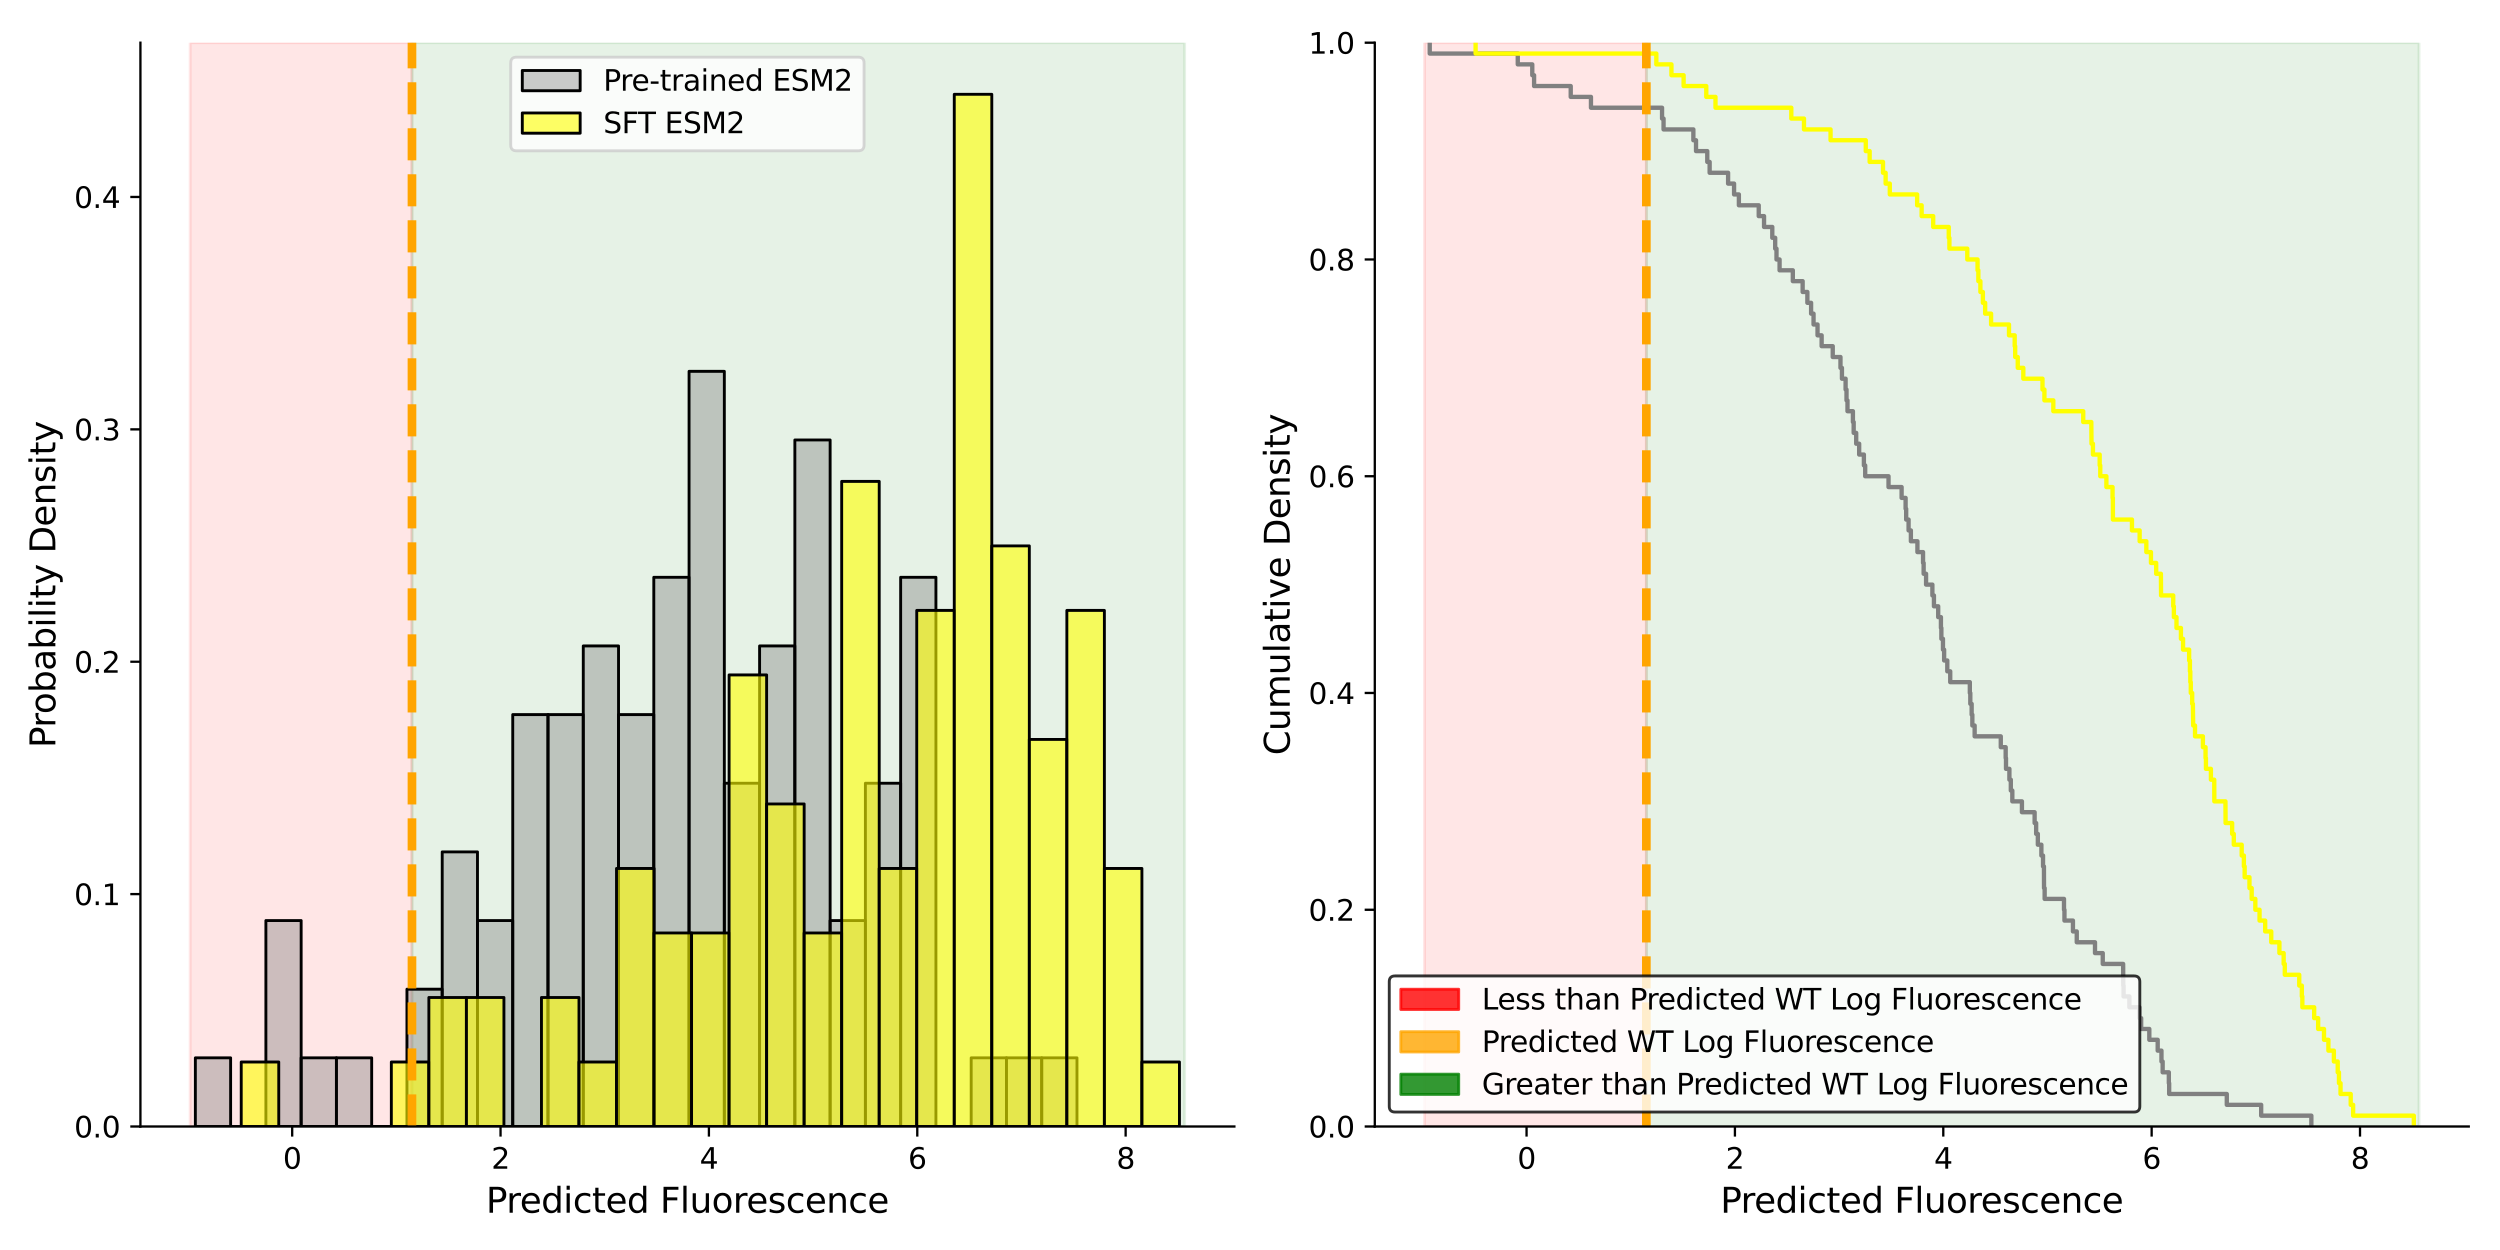 <?xml version="1.0" encoding="utf-8" standalone="no"?>
<!DOCTYPE svg PUBLIC "-//W3C//DTD SVG 1.1//EN"
  "http://www.w3.org/Graphics/SVG/1.1/DTD/svg11.dtd">
<svg xmlns:xlink="http://www.w3.org/1999/xlink" width="864pt" height="432pt" viewBox="0 0 864 432" xmlns="http://www.w3.org/2000/svg" version="1.1">
 <defs>
  <style type="text/css">*{stroke-linejoin: round; stroke-linecap: butt}</style>
 </defs>
 <g id="figure_1">
  <g id="patch_1">
   <path d="M 0 432 
L 864 432 
L 864 0 
L 0 0 
z
" style="fill: #ffffff"/>
  </g>
  <g id="axes_1">
   <g id="patch_2">
    <path d="M 48.53 389.32 
L 426.6 389.32 
L 426.6 14.76 
L 48.53 14.76 
z
" style="fill: #ffffff"/>
   </g>
   <g id="patch_3">
    <path d="M 65.715 389.32 
L 65.715 14.76 
L 142.378 14.76 
L 142.378 389.32 
z
" clip-path="url(#p40bbfb0fe8)" style="fill: #ff0000; opacity: 0.1; stroke: #ff0000; stroke-linejoin: miter"/>
   </g>
   <g id="patch_4">
    <path d="M 142.378 389.32 
L 142.378 14.76 
L 409.415 14.76 
L 409.415 389.32 
z
" clip-path="url(#p40bbfb0fe8)" style="fill: #008000; opacity: 0.1; stroke: #008000; stroke-linejoin: miter"/>
   </g>
   <g id="patch_5">
    <path d="M 67.515 389.32 
L 79.703 389.32 
L 79.703 365.594 
L 67.515 365.594 
z
" clip-path="url(#p40bbfb0fe8)" style="fill: #808080; fill-opacity: 0.4; stroke: #000000; stroke-linejoin: miter"/>
   </g>
   <g id="patch_6">
    <path d="M 79.703 389.32 
L 91.89 389.32 
L 91.89 389.32 
L 79.703 389.32 
z
" clip-path="url(#p40bbfb0fe8)" style="fill: #808080; fill-opacity: 0.4; stroke: #000000; stroke-linejoin: miter"/>
   </g>
   <g id="patch_7">
    <path d="M 91.89 389.32 
L 104.078 389.32 
L 104.078 318.141 
L 91.89 318.141 
z
" clip-path="url(#p40bbfb0fe8)" style="fill: #808080; fill-opacity: 0.4; stroke: #000000; stroke-linejoin: miter"/>
   </g>
   <g id="patch_8">
    <path d="M 104.078 389.32 
L 116.266 389.32 
L 116.266 365.594 
L 104.078 365.594 
z
" clip-path="url(#p40bbfb0fe8)" style="fill: #808080; fill-opacity: 0.4; stroke: #000000; stroke-linejoin: miter"/>
   </g>
   <g id="patch_9">
    <path d="M 116.266 389.32 
L 128.453 389.32 
L 128.453 365.594 
L 116.266 365.594 
z
" clip-path="url(#p40bbfb0fe8)" style="fill: #808080; fill-opacity: 0.4; stroke: #000000; stroke-linejoin: miter"/>
   </g>
   <g id="patch_10">
    <path d="M 128.453 389.32 
L 140.641 389.32 
L 140.641 389.32 
L 128.453 389.32 
z
" clip-path="url(#p40bbfb0fe8)" style="fill: #808080; fill-opacity: 0.4; stroke: #000000; stroke-linejoin: miter"/>
   </g>
   <g id="patch_11">
    <path d="M 140.641 389.32 
L 152.828 389.32 
L 152.828 341.867 
L 140.641 341.867 
z
" clip-path="url(#p40bbfb0fe8)" style="fill: #808080; fill-opacity: 0.4; stroke: #000000; stroke-linejoin: miter"/>
   </g>
   <g id="patch_12">
    <path d="M 152.828 389.32 
L 165.016 389.32 
L 165.016 294.415 
L 152.828 294.415 
z
" clip-path="url(#p40bbfb0fe8)" style="fill: #808080; fill-opacity: 0.4; stroke: #000000; stroke-linejoin: miter"/>
   </g>
   <g id="patch_13">
    <path d="M 165.016 389.32 
L 177.204 389.32 
L 177.204 318.141 
L 165.016 318.141 
z
" clip-path="url(#p40bbfb0fe8)" style="fill: #808080; fill-opacity: 0.4; stroke: #000000; stroke-linejoin: miter"/>
   </g>
   <g id="patch_14">
    <path d="M 177.204 389.32 
L 189.391 389.32 
L 189.391 246.962 
L 177.204 246.962 
z
" clip-path="url(#p40bbfb0fe8)" style="fill: #808080; fill-opacity: 0.4; stroke: #000000; stroke-linejoin: miter"/>
   </g>
   <g id="patch_15">
    <path d="M 189.391 389.32 
L 201.579 389.32 
L 201.579 246.962 
L 189.391 246.962 
z
" clip-path="url(#p40bbfb0fe8)" style="fill: #808080; fill-opacity: 0.4; stroke: #000000; stroke-linejoin: miter"/>
   </g>
   <g id="patch_16">
    <path d="M 201.579 389.32 
L 213.766 389.32 
L 213.766 223.236 
L 201.579 223.236 
z
" clip-path="url(#p40bbfb0fe8)" style="fill: #808080; fill-opacity: 0.4; stroke: #000000; stroke-linejoin: miter"/>
   </g>
   <g id="patch_17">
    <path d="M 213.766 389.32 
L 225.954 389.32 
L 225.954 246.962 
L 213.766 246.962 
z
" clip-path="url(#p40bbfb0fe8)" style="fill: #808080; fill-opacity: 0.4; stroke: #000000; stroke-linejoin: miter"/>
   </g>
   <g id="patch_18">
    <path d="M 225.954 389.32 
L 238.142 389.32 
L 238.142 199.51 
L 225.954 199.51 
z
" clip-path="url(#p40bbfb0fe8)" style="fill: #808080; fill-opacity: 0.4; stroke: #000000; stroke-linejoin: miter"/>
   </g>
   <g id="patch_19">
    <path d="M 238.142 389.32 
L 250.329 389.32 
L 250.329 128.331 
L 238.142 128.331 
z
" clip-path="url(#p40bbfb0fe8)" style="fill: #808080; fill-opacity: 0.4; stroke: #000000; stroke-linejoin: miter"/>
   </g>
   <g id="patch_20">
    <path d="M 250.329 389.32 
L 262.517 389.32 
L 262.517 270.689 
L 250.329 270.689 
z
" clip-path="url(#p40bbfb0fe8)" style="fill: #808080; fill-opacity: 0.4; stroke: #000000; stroke-linejoin: miter"/>
   </g>
   <g id="patch_21">
    <path d="M 262.517 389.32 
L 274.704 389.32 
L 274.704 223.236 
L 262.517 223.236 
z
" clip-path="url(#p40bbfb0fe8)" style="fill: #808080; fill-opacity: 0.4; stroke: #000000; stroke-linejoin: miter"/>
   </g>
   <g id="patch_22">
    <path d="M 274.704 389.32 
L 286.892 389.32 
L 286.892 152.057 
L 274.704 152.057 
z
" clip-path="url(#p40bbfb0fe8)" style="fill: #808080; fill-opacity: 0.4; stroke: #000000; stroke-linejoin: miter"/>
   </g>
   <g id="patch_23">
    <path d="M 286.892 389.32 
L 299.08 389.32 
L 299.08 318.141 
L 286.892 318.141 
z
" clip-path="url(#p40bbfb0fe8)" style="fill: #808080; fill-opacity: 0.4; stroke: #000000; stroke-linejoin: miter"/>
   </g>
   <g id="patch_24">
    <path d="M 299.08 389.32 
L 311.267 389.32 
L 311.267 270.689 
L 299.08 270.689 
z
" clip-path="url(#p40bbfb0fe8)" style="fill: #808080; fill-opacity: 0.4; stroke: #000000; stroke-linejoin: miter"/>
   </g>
   <g id="patch_25">
    <path d="M 311.267 389.32 
L 323.455 389.32 
L 323.455 199.51 
L 311.267 199.51 
z
" clip-path="url(#p40bbfb0fe8)" style="fill: #808080; fill-opacity: 0.4; stroke: #000000; stroke-linejoin: miter"/>
   </g>
   <g id="patch_26">
    <path d="M 323.455 389.32 
L 335.642 389.32 
L 335.642 389.32 
L 323.455 389.32 
z
" clip-path="url(#p40bbfb0fe8)" style="fill: #808080; fill-opacity: 0.4; stroke: #000000; stroke-linejoin: miter"/>
   </g>
   <g id="patch_27">
    <path d="M 335.642 389.32 
L 347.83 389.32 
L 347.83 365.594 
L 335.642 365.594 
z
" clip-path="url(#p40bbfb0fe8)" style="fill: #808080; fill-opacity: 0.4; stroke: #000000; stroke-linejoin: miter"/>
   </g>
   <g id="patch_28">
    <path d="M 347.83 389.32 
L 360.018 389.32 
L 360.018 365.594 
L 347.83 365.594 
z
" clip-path="url(#p40bbfb0fe8)" style="fill: #808080; fill-opacity: 0.4; stroke: #000000; stroke-linejoin: miter"/>
   </g>
   <g id="patch_29">
    <path d="M 360.018 389.32 
L 372.205 389.32 
L 372.205 365.594 
L 360.018 365.594 
z
" clip-path="url(#p40bbfb0fe8)" style="fill: #808080; fill-opacity: 0.4; stroke: #000000; stroke-linejoin: miter"/>
   </g>
   <g id="patch_30">
    <path d="M 83.368 389.32 
L 96.338 389.32 
L 96.338 367.025 
L 83.368 367.025 
z
" clip-path="url(#p40bbfb0fe8)" style="fill: #ffff00; fill-opacity: 0.6; stroke: #000000; stroke-linejoin: miter"/>
   </g>
   <g id="patch_31">
    <path d="M 96.338 389.32 
L 109.308 389.32 
L 109.308 389.32 
L 96.338 389.32 
z
" clip-path="url(#p40bbfb0fe8)" style="fill: #ffff00; fill-opacity: 0.6; stroke: #000000; stroke-linejoin: miter"/>
   </g>
   <g id="patch_32">
    <path d="M 109.308 389.32 
L 122.278 389.32 
L 122.278 389.32 
L 109.308 389.32 
z
" clip-path="url(#p40bbfb0fe8)" style="fill: #ffff00; fill-opacity: 0.6; stroke: #000000; stroke-linejoin: miter"/>
   </g>
   <g id="patch_33">
    <path d="M 122.278 389.32 
L 135.247 389.32 
L 135.247 389.32 
L 122.278 389.32 
z
" clip-path="url(#p40bbfb0fe8)" style="fill: #ffff00; fill-opacity: 0.6; stroke: #000000; stroke-linejoin: miter"/>
   </g>
   <g id="patch_34">
    <path d="M 135.247 389.32 
L 148.217 389.32 
L 148.217 367.025 
L 135.247 367.025 
z
" clip-path="url(#p40bbfb0fe8)" style="fill: #ffff00; fill-opacity: 0.6; stroke: #000000; stroke-linejoin: miter"/>
   </g>
   <g id="patch_35">
    <path d="M 148.217 389.32 
L 161.187 389.32 
L 161.187 344.73 
L 148.217 344.73 
z
" clip-path="url(#p40bbfb0fe8)" style="fill: #ffff00; fill-opacity: 0.6; stroke: #000000; stroke-linejoin: miter"/>
   </g>
   <g id="patch_36">
    <path d="M 161.187 389.32 
L 174.157 389.32 
L 174.157 344.73 
L 161.187 344.73 
z
" clip-path="url(#p40bbfb0fe8)" style="fill: #ffff00; fill-opacity: 0.6; stroke: #000000; stroke-linejoin: miter"/>
   </g>
   <g id="patch_37">
    <path d="M 174.157 389.32 
L 187.127 389.32 
L 187.127 389.32 
L 174.157 389.32 
z
" clip-path="url(#p40bbfb0fe8)" style="fill: #ffff00; fill-opacity: 0.6; stroke: #000000; stroke-linejoin: miter"/>
   </g>
   <g id="patch_38">
    <path d="M 187.127 389.32 
L 200.097 389.32 
L 200.097 344.73 
L 187.127 344.73 
z
" clip-path="url(#p40bbfb0fe8)" style="fill: #ffff00; fill-opacity: 0.6; stroke: #000000; stroke-linejoin: miter"/>
   </g>
   <g id="patch_39">
    <path d="M 200.097 389.32 
L 213.067 389.32 
L 213.067 367.025 
L 200.097 367.025 
z
" clip-path="url(#p40bbfb0fe8)" style="fill: #ffff00; fill-opacity: 0.6; stroke: #000000; stroke-linejoin: miter"/>
   </g>
   <g id="patch_40">
    <path d="M 213.067 389.32 
L 226.037 389.32 
L 226.037 300.139 
L 213.067 300.139 
z
" clip-path="url(#p40bbfb0fe8)" style="fill: #ffff00; fill-opacity: 0.6; stroke: #000000; stroke-linejoin: miter"/>
   </g>
   <g id="patch_41">
    <path d="M 226.037 389.32 
L 239.006 389.32 
L 239.006 322.434 
L 226.037 322.434 
z
" clip-path="url(#p40bbfb0fe8)" style="fill: #ffff00; fill-opacity: 0.6; stroke: #000000; stroke-linejoin: miter"/>
   </g>
   <g id="patch_42">
    <path d="M 239.006 389.32 
L 251.976 389.32 
L 251.976 322.434 
L 239.006 322.434 
z
" clip-path="url(#p40bbfb0fe8)" style="fill: #ffff00; fill-opacity: 0.6; stroke: #000000; stroke-linejoin: miter"/>
   </g>
   <g id="patch_43">
    <path d="M 251.976 389.32 
L 264.946 389.32 
L 264.946 233.253 
L 251.976 233.253 
z
" clip-path="url(#p40bbfb0fe8)" style="fill: #ffff00; fill-opacity: 0.6; stroke: #000000; stroke-linejoin: miter"/>
   </g>
   <g id="patch_44">
    <path d="M 264.946 389.32 
L 277.916 389.32 
L 277.916 277.844 
L 264.946 277.844 
z
" clip-path="url(#p40bbfb0fe8)" style="fill: #ffff00; fill-opacity: 0.6; stroke: #000000; stroke-linejoin: miter"/>
   </g>
   <g id="patch_45">
    <path d="M 277.916 389.32 
L 290.886 389.32 
L 290.886 322.434 
L 277.916 322.434 
z
" clip-path="url(#p40bbfb0fe8)" style="fill: #ffff00; fill-opacity: 0.6; stroke: #000000; stroke-linejoin: miter"/>
   </g>
   <g id="patch_46">
    <path d="M 290.886 389.32 
L 303.856 389.32 
L 303.856 166.368 
L 290.886 166.368 
z
" clip-path="url(#p40bbfb0fe8)" style="fill: #ffff00; fill-opacity: 0.6; stroke: #000000; stroke-linejoin: miter"/>
   </g>
   <g id="patch_47">
    <path d="M 303.856 389.32 
L 316.826 389.32 
L 316.826 300.139 
L 303.856 300.139 
z
" clip-path="url(#p40bbfb0fe8)" style="fill: #ffff00; fill-opacity: 0.6; stroke: #000000; stroke-linejoin: miter"/>
   </g>
   <g id="patch_48">
    <path d="M 316.826 389.32 
L 329.796 389.32 
L 329.796 210.958 
L 316.826 210.958 
z
" clip-path="url(#p40bbfb0fe8)" style="fill: #ffff00; fill-opacity: 0.6; stroke: #000000; stroke-linejoin: miter"/>
   </g>
   <g id="patch_49">
    <path d="M 329.796 389.32 
L 342.765 389.32 
L 342.765 32.596 
L 329.796 32.596 
z
" clip-path="url(#p40bbfb0fe8)" style="fill: #ffff00; fill-opacity: 0.6; stroke: #000000; stroke-linejoin: miter"/>
   </g>
   <g id="patch_50">
    <path d="M 342.765 389.32 
L 355.735 389.32 
L 355.735 188.663 
L 342.765 188.663 
z
" clip-path="url(#p40bbfb0fe8)" style="fill: #ffff00; fill-opacity: 0.6; stroke: #000000; stroke-linejoin: miter"/>
   </g>
   <g id="patch_51">
    <path d="M 355.735 389.32 
L 368.705 389.32 
L 368.705 255.549 
L 355.735 255.549 
z
" clip-path="url(#p40bbfb0fe8)" style="fill: #ffff00; fill-opacity: 0.6; stroke: #000000; stroke-linejoin: miter"/>
   </g>
   <g id="patch_52">
    <path d="M 368.705 389.32 
L 381.675 389.32 
L 381.675 210.958 
L 368.705 210.958 
z
" clip-path="url(#p40bbfb0fe8)" style="fill: #ffff00; fill-opacity: 0.6; stroke: #000000; stroke-linejoin: miter"/>
   </g>
   <g id="patch_53">
    <path d="M 381.675 389.32 
L 394.645 389.32 
L 394.645 300.139 
L 381.675 300.139 
z
" clip-path="url(#p40bbfb0fe8)" style="fill: #ffff00; fill-opacity: 0.6; stroke: #000000; stroke-linejoin: miter"/>
   </g>
   <g id="patch_54">
    <path d="M 394.645 389.32 
L 407.615 389.32 
L 407.615 367.025 
L 394.645 367.025 
z
" clip-path="url(#p40bbfb0fe8)" style="fill: #ffff00; fill-opacity: 0.6; stroke: #000000; stroke-linejoin: miter"/>
   </g>
   <g id="matplotlib.axis_1">
    <g id="xtick_1">
     <g id="line2d_1">
      <defs>
       <path id="m0a9ca562ee" d="M 0 0 
L 0 3.5 
" style="stroke: #000000; stroke-width: 0.8"/>
      </defs>
      <g>
       <use xlink:href="#m0a9ca562ee" x="100.979" y="389.32" style="stroke: #000000; stroke-width: 0.8"/>
      </g>
     </g>
     <g id="text_1">
      <!-- 0 -->
      <g transform="translate(97.798 403.918) scale(0.1 -0.1)">
       <defs>
        <path id="DejaVuSans-30" d="M 2034 4250 
Q 1547 4250 1301 3770 
Q 1056 3291 1056 2328 
Q 1056 1369 1301 889 
Q 1547 409 2034 409 
Q 2525 409 2770 889 
Q 3016 1369 3016 2328 
Q 3016 3291 2770 3770 
Q 2525 4250 2034 4250 
z
M 2034 4750 
Q 2819 4750 3233 4129 
Q 3647 3509 3647 2328 
Q 3647 1150 3233 529 
Q 2819 -91 2034 -91 
Q 1250 -91 836 529 
Q 422 1150 422 2328 
Q 422 3509 836 4129 
Q 1250 4750 2034 4750 
z
" transform="scale(0.016)"/>
       </defs>
       <use xlink:href="#DejaVuSans-30"/>
      </g>
     </g>
    </g>
    <g id="xtick_2">
     <g id="line2d_2">
      <g>
       <use xlink:href="#m0a9ca562ee" x="172.989" y="389.32" style="stroke: #000000; stroke-width: 0.8"/>
      </g>
     </g>
     <g id="text_2">
      <!-- 2 -->
      <g transform="translate(169.808 403.918) scale(0.1 -0.1)">
       <defs>
        <path id="DejaVuSans-32" d="M 1228 531 
L 3431 531 
L 3431 0 
L 469 0 
L 469 531 
Q 828 903 1448 1529 
Q 2069 2156 2228 2338 
Q 2531 2678 2651 2914 
Q 2772 3150 2772 3378 
Q 2772 3750 2511 3984 
Q 2250 4219 1831 4219 
Q 1534 4219 1204 4116 
Q 875 4013 500 3803 
L 500 4441 
Q 881 4594 1212 4672 
Q 1544 4750 1819 4750 
Q 2544 4750 2975 4387 
Q 3406 4025 3406 3419 
Q 3406 3131 3298 2873 
Q 3191 2616 2906 2266 
Q 2828 2175 2409 1742 
Q 1991 1309 1228 531 
z
" transform="scale(0.016)"/>
       </defs>
       <use xlink:href="#DejaVuSans-32"/>
      </g>
     </g>
    </g>
    <g id="xtick_3">
     <g id="line2d_3">
      <g>
       <use xlink:href="#m0a9ca562ee" x="245" y="389.32" style="stroke: #000000; stroke-width: 0.8"/>
      </g>
     </g>
     <g id="text_3">
      <!-- 4 -->
      <g transform="translate(241.818 403.918) scale(0.1 -0.1)">
       <defs>
        <path id="DejaVuSans-34" d="M 2419 4116 
L 825 1625 
L 2419 1625 
L 2419 4116 
z
M 2253 4666 
L 3047 4666 
L 3047 1625 
L 3713 1625 
L 3713 1100 
L 3047 1100 
L 3047 0 
L 2419 0 
L 2419 1100 
L 313 1100 
L 313 1709 
L 2253 4666 
z
" transform="scale(0.016)"/>
       </defs>
       <use xlink:href="#DejaVuSans-34"/>
      </g>
     </g>
    </g>
    <g id="xtick_4">
     <g id="line2d_4">
      <g>
       <use xlink:href="#m0a9ca562ee" x="317.01" y="389.32" style="stroke: #000000; stroke-width: 0.8"/>
      </g>
     </g>
     <g id="text_4">
      <!-- 6 -->
      <g transform="translate(313.829 403.918) scale(0.1 -0.1)">
       <defs>
        <path id="DejaVuSans-36" d="M 2113 2584 
Q 1688 2584 1439 2293 
Q 1191 2003 1191 1497 
Q 1191 994 1439 701 
Q 1688 409 2113 409 
Q 2538 409 2786 701 
Q 3034 994 3034 1497 
Q 3034 2003 2786 2293 
Q 2538 2584 2113 2584 
z
M 3366 4563 
L 3366 3988 
Q 3128 4100 2886 4159 
Q 2644 4219 2406 4219 
Q 1781 4219 1451 3797 
Q 1122 3375 1075 2522 
Q 1259 2794 1537 2939 
Q 1816 3084 2150 3084 
Q 2853 3084 3261 2657 
Q 3669 2231 3669 1497 
Q 3669 778 3244 343 
Q 2819 -91 2113 -91 
Q 1303 -91 875 529 
Q 447 1150 447 2328 
Q 447 3434 972 4092 
Q 1497 4750 2381 4750 
Q 2619 4750 2861 4703 
Q 3103 4656 3366 4563 
z
" transform="scale(0.016)"/>
       </defs>
       <use xlink:href="#DejaVuSans-36"/>
      </g>
     </g>
    </g>
    <g id="xtick_5">
     <g id="line2d_5">
      <g>
       <use xlink:href="#m0a9ca562ee" x="389.02" y="389.32" style="stroke: #000000; stroke-width: 0.8"/>
      </g>
     </g>
     <g id="text_5">
      <!-- 8 -->
      <g transform="translate(385.839 403.918) scale(0.1 -0.1)">
       <defs>
        <path id="DejaVuSans-38" d="M 2034 2216 
Q 1584 2216 1326 1975 
Q 1069 1734 1069 1313 
Q 1069 891 1326 650 
Q 1584 409 2034 409 
Q 2484 409 2743 651 
Q 3003 894 3003 1313 
Q 3003 1734 2745 1975 
Q 2488 2216 2034 2216 
z
M 1403 2484 
Q 997 2584 770 2862 
Q 544 3141 544 3541 
Q 544 4100 942 4425 
Q 1341 4750 2034 4750 
Q 2731 4750 3128 4425 
Q 3525 4100 3525 3541 
Q 3525 3141 3298 2862 
Q 3072 2584 2669 2484 
Q 3125 2378 3379 2068 
Q 3634 1759 3634 1313 
Q 3634 634 3220 271 
Q 2806 -91 2034 -91 
Q 1263 -91 848 271 
Q 434 634 434 1313 
Q 434 1759 690 2068 
Q 947 2378 1403 2484 
z
M 1172 3481 
Q 1172 3119 1398 2916 
Q 1625 2713 2034 2713 
Q 2441 2713 2670 2916 
Q 2900 3119 2900 3481 
Q 2900 3844 2670 4047 
Q 2441 4250 2034 4250 
Q 1625 4250 1398 4047 
Q 1172 3844 1172 3481 
z
" transform="scale(0.016)"/>
       </defs>
       <use xlink:href="#DejaVuSans-38"/>
      </g>
     </g>
    </g>
    <g id="text_6">
     <!-- Predicted Fluorescence -->
     <g transform="translate(167.969 419.116) scale(0.12 -0.12)">
      <defs>
       <path id="DejaVuSans-50" d="M 1259 4147 
L 1259 2394 
L 2053 2394 
Q 2494 2394 2734 2622 
Q 2975 2850 2975 3272 
Q 2975 3691 2734 3919 
Q 2494 4147 2053 4147 
L 1259 4147 
z
M 628 4666 
L 2053 4666 
Q 2838 4666 3239 4311 
Q 3641 3956 3641 3272 
Q 3641 2581 3239 2228 
Q 2838 1875 2053 1875 
L 1259 1875 
L 1259 0 
L 628 0 
L 628 4666 
z
" transform="scale(0.016)"/>
       <path id="DejaVuSans-72" d="M 2631 2963 
Q 2534 3019 2420 3045 
Q 2306 3072 2169 3072 
Q 1681 3072 1420 2755 
Q 1159 2438 1159 1844 
L 1159 0 
L 581 0 
L 581 3500 
L 1159 3500 
L 1159 2956 
Q 1341 3275 1631 3429 
Q 1922 3584 2338 3584 
Q 2397 3584 2469 3576 
Q 2541 3569 2628 3553 
L 2631 2963 
z
" transform="scale(0.016)"/>
       <path id="DejaVuSans-65" d="M 3597 1894 
L 3597 1613 
L 953 1613 
Q 991 1019 1311 708 
Q 1631 397 2203 397 
Q 2534 397 2845 478 
Q 3156 559 3463 722 
L 3463 178 
Q 3153 47 2828 -22 
Q 2503 -91 2169 -91 
Q 1331 -91 842 396 
Q 353 884 353 1716 
Q 353 2575 817 3079 
Q 1281 3584 2069 3584 
Q 2775 3584 3186 3129 
Q 3597 2675 3597 1894 
z
M 3022 2063 
Q 3016 2534 2758 2815 
Q 2500 3097 2075 3097 
Q 1594 3097 1305 2825 
Q 1016 2553 972 2059 
L 3022 2063 
z
" transform="scale(0.016)"/>
       <path id="DejaVuSans-64" d="M 2906 2969 
L 2906 4863 
L 3481 4863 
L 3481 0 
L 2906 0 
L 2906 525 
Q 2725 213 2448 61 
Q 2172 -91 1784 -91 
Q 1150 -91 751 415 
Q 353 922 353 1747 
Q 353 2572 751 3078 
Q 1150 3584 1784 3584 
Q 2172 3584 2448 3432 
Q 2725 3281 2906 2969 
z
M 947 1747 
Q 947 1113 1208 752 
Q 1469 391 1925 391 
Q 2381 391 2643 752 
Q 2906 1113 2906 1747 
Q 2906 2381 2643 2742 
Q 2381 3103 1925 3103 
Q 1469 3103 1208 2742 
Q 947 2381 947 1747 
z
" transform="scale(0.016)"/>
       <path id="DejaVuSans-69" d="M 603 3500 
L 1178 3500 
L 1178 0 
L 603 0 
L 603 3500 
z
M 603 4863 
L 1178 4863 
L 1178 4134 
L 603 4134 
L 603 4863 
z
" transform="scale(0.016)"/>
       <path id="DejaVuSans-63" d="M 3122 3366 
L 3122 2828 
Q 2878 2963 2633 3030 
Q 2388 3097 2138 3097 
Q 1578 3097 1268 2742 
Q 959 2388 959 1747 
Q 959 1106 1268 751 
Q 1578 397 2138 397 
Q 2388 397 2633 464 
Q 2878 531 3122 666 
L 3122 134 
Q 2881 22 2623 -34 
Q 2366 -91 2075 -91 
Q 1284 -91 818 406 
Q 353 903 353 1747 
Q 353 2603 823 3093 
Q 1294 3584 2113 3584 
Q 2378 3584 2631 3529 
Q 2884 3475 3122 3366 
z
" transform="scale(0.016)"/>
       <path id="DejaVuSans-74" d="M 1172 4494 
L 1172 3500 
L 2356 3500 
L 2356 3053 
L 1172 3053 
L 1172 1153 
Q 1172 725 1289 603 
Q 1406 481 1766 481 
L 2356 481 
L 2356 0 
L 1766 0 
Q 1100 0 847 248 
Q 594 497 594 1153 
L 594 3053 
L 172 3053 
L 172 3500 
L 594 3500 
L 594 4494 
L 1172 4494 
z
" transform="scale(0.016)"/>
       <path id="DejaVuSans-20" transform="scale(0.016)"/>
       <path id="DejaVuSans-46" d="M 628 4666 
L 3309 4666 
L 3309 4134 
L 1259 4134 
L 1259 2759 
L 3109 2759 
L 3109 2228 
L 1259 2228 
L 1259 0 
L 628 0 
L 628 4666 
z
" transform="scale(0.016)"/>
       <path id="DejaVuSans-6c" d="M 603 4863 
L 1178 4863 
L 1178 0 
L 603 0 
L 603 4863 
z
" transform="scale(0.016)"/>
       <path id="DejaVuSans-75" d="M 544 1381 
L 544 3500 
L 1119 3500 
L 1119 1403 
Q 1119 906 1312 657 
Q 1506 409 1894 409 
Q 2359 409 2629 706 
Q 2900 1003 2900 1516 
L 2900 3500 
L 3475 3500 
L 3475 0 
L 2900 0 
L 2900 538 
Q 2691 219 2414 64 
Q 2138 -91 1772 -91 
Q 1169 -91 856 284 
Q 544 659 544 1381 
z
M 1991 3584 
L 1991 3584 
z
" transform="scale(0.016)"/>
       <path id="DejaVuSans-6f" d="M 1959 3097 
Q 1497 3097 1228 2736 
Q 959 2375 959 1747 
Q 959 1119 1226 758 
Q 1494 397 1959 397 
Q 2419 397 2687 759 
Q 2956 1122 2956 1747 
Q 2956 2369 2687 2733 
Q 2419 3097 1959 3097 
z
M 1959 3584 
Q 2709 3584 3137 3096 
Q 3566 2609 3566 1747 
Q 3566 888 3137 398 
Q 2709 -91 1959 -91 
Q 1206 -91 779 398 
Q 353 888 353 1747 
Q 353 2609 779 3096 
Q 1206 3584 1959 3584 
z
" transform="scale(0.016)"/>
       <path id="DejaVuSans-73" d="M 2834 3397 
L 2834 2853 
Q 2591 2978 2328 3040 
Q 2066 3103 1784 3103 
Q 1356 3103 1142 2972 
Q 928 2841 928 2578 
Q 928 2378 1081 2264 
Q 1234 2150 1697 2047 
L 1894 2003 
Q 2506 1872 2764 1633 
Q 3022 1394 3022 966 
Q 3022 478 2636 193 
Q 2250 -91 1575 -91 
Q 1294 -91 989 -36 
Q 684 19 347 128 
L 347 722 
Q 666 556 975 473 
Q 1284 391 1588 391 
Q 1994 391 2212 530 
Q 2431 669 2431 922 
Q 2431 1156 2273 1281 
Q 2116 1406 1581 1522 
L 1381 1569 
Q 847 1681 609 1914 
Q 372 2147 372 2553 
Q 372 3047 722 3315 
Q 1072 3584 1716 3584 
Q 2034 3584 2315 3537 
Q 2597 3491 2834 3397 
z
" transform="scale(0.016)"/>
       <path id="DejaVuSans-6e" d="M 3513 2113 
L 3513 0 
L 2938 0 
L 2938 2094 
Q 2938 2591 2744 2837 
Q 2550 3084 2163 3084 
Q 1697 3084 1428 2787 
Q 1159 2491 1159 1978 
L 1159 0 
L 581 0 
L 581 3500 
L 1159 3500 
L 1159 2956 
Q 1366 3272 1645 3428 
Q 1925 3584 2291 3584 
Q 2894 3584 3203 3211 
Q 3513 2838 3513 2113 
z
" transform="scale(0.016)"/>
      </defs>
      <use xlink:href="#DejaVuSans-50"/>
      <use xlink:href="#DejaVuSans-72" x="58.553"/>
      <use xlink:href="#DejaVuSans-65" x="97.416"/>
      <use xlink:href="#DejaVuSans-64" x="158.939"/>
      <use xlink:href="#DejaVuSans-69" x="222.416"/>
      <use xlink:href="#DejaVuSans-63" x="250.199"/>
      <use xlink:href="#DejaVuSans-74" x="305.18"/>
      <use xlink:href="#DejaVuSans-65" x="344.389"/>
      <use xlink:href="#DejaVuSans-64" x="405.912"/>
      <use xlink:href="#DejaVuSans-20" x="469.389"/>
      <use xlink:href="#DejaVuSans-46" x="501.176"/>
      <use xlink:href="#DejaVuSans-6c" x="558.695"/>
      <use xlink:href="#DejaVuSans-75" x="586.479"/>
      <use xlink:href="#DejaVuSans-6f" x="649.857"/>
      <use xlink:href="#DejaVuSans-72" x="711.039"/>
      <use xlink:href="#DejaVuSans-65" x="749.902"/>
      <use xlink:href="#DejaVuSans-73" x="811.426"/>
      <use xlink:href="#DejaVuSans-63" x="863.525"/>
      <use xlink:href="#DejaVuSans-65" x="918.506"/>
      <use xlink:href="#DejaVuSans-6e" x="980.029"/>
      <use xlink:href="#DejaVuSans-63" x="1043.408"/>
      <use xlink:href="#DejaVuSans-65" x="1098.389"/>
     </g>
    </g>
   </g>
   <g id="matplotlib.axis_2">
    <g id="ytick_1">
     <g id="line2d_6">
      <defs>
       <path id="m475fb85678" d="M 0 0 
L -3.5 0 
" style="stroke: #000000; stroke-width: 0.8"/>
      </defs>
      <g>
       <use xlink:href="#m475fb85678" x="48.53" y="389.32" style="stroke: #000000; stroke-width: 0.8"/>
      </g>
     </g>
     <g id="text_7">
      <!-- 0.0 -->
      <g transform="translate(25.627 393.119) scale(0.1 -0.1)">
       <defs>
        <path id="DejaVuSans-2e" d="M 684 794 
L 1344 794 
L 1344 0 
L 684 0 
L 684 794 
z
" transform="scale(0.016)"/>
       </defs>
       <use xlink:href="#DejaVuSans-30"/>
       <use xlink:href="#DejaVuSans-2e" x="63.623"/>
       <use xlink:href="#DejaVuSans-30" x="95.41"/>
      </g>
     </g>
    </g>
    <g id="ytick_2">
     <g id="line2d_7">
      <g>
       <use xlink:href="#m475fb85678" x="48.53" y="309.007" style="stroke: #000000; stroke-width: 0.8"/>
      </g>
     </g>
     <g id="text_8">
      <!-- 0.1 -->
      <g transform="translate(25.627 312.807) scale(0.1 -0.1)">
       <defs>
        <path id="DejaVuSans-31" d="M 794 531 
L 1825 531 
L 1825 4091 
L 703 3866 
L 703 4441 
L 1819 4666 
L 2450 4666 
L 2450 531 
L 3481 531 
L 3481 0 
L 794 0 
L 794 531 
z
" transform="scale(0.016)"/>
       </defs>
       <use xlink:href="#DejaVuSans-30"/>
       <use xlink:href="#DejaVuSans-2e" x="63.623"/>
       <use xlink:href="#DejaVuSans-31" x="95.41"/>
      </g>
     </g>
    </g>
    <g id="ytick_3">
     <g id="line2d_8">
      <g>
       <use xlink:href="#m475fb85678" x="48.53" y="228.695" style="stroke: #000000; stroke-width: 0.8"/>
      </g>
     </g>
     <g id="text_9">
      <!-- 0.2 -->
      <g transform="translate(25.627 232.494) scale(0.1 -0.1)">
       <use xlink:href="#DejaVuSans-30"/>
       <use xlink:href="#DejaVuSans-2e" x="63.623"/>
       <use xlink:href="#DejaVuSans-32" x="95.41"/>
      </g>
     </g>
    </g>
    <g id="ytick_4">
     <g id="line2d_9">
      <g>
       <use xlink:href="#m475fb85678" x="48.53" y="148.382" style="stroke: #000000; stroke-width: 0.8"/>
      </g>
     </g>
     <g id="text_10">
      <!-- 0.3 -->
      <g transform="translate(25.627 152.181) scale(0.1 -0.1)">
       <defs>
        <path id="DejaVuSans-33" d="M 2597 2516 
Q 3050 2419 3304 2112 
Q 3559 1806 3559 1356 
Q 3559 666 3084 287 
Q 2609 -91 1734 -91 
Q 1441 -91 1130 -33 
Q 819 25 488 141 
L 488 750 
Q 750 597 1062 519 
Q 1375 441 1716 441 
Q 2309 441 2620 675 
Q 2931 909 2931 1356 
Q 2931 1769 2642 2001 
Q 2353 2234 1838 2234 
L 1294 2234 
L 1294 2753 
L 1863 2753 
Q 2328 2753 2575 2939 
Q 2822 3125 2822 3475 
Q 2822 3834 2567 4026 
Q 2313 4219 1838 4219 
Q 1578 4219 1281 4162 
Q 984 4106 628 3988 
L 628 4550 
Q 988 4650 1302 4700 
Q 1616 4750 1894 4750 
Q 2613 4750 3031 4423 
Q 3450 4097 3450 3541 
Q 3450 3153 3228 2886 
Q 3006 2619 2597 2516 
z
" transform="scale(0.016)"/>
       </defs>
       <use xlink:href="#DejaVuSans-30"/>
       <use xlink:href="#DejaVuSans-2e" x="63.623"/>
       <use xlink:href="#DejaVuSans-33" x="95.41"/>
      </g>
     </g>
    </g>
    <g id="ytick_5">
     <g id="line2d_10">
      <g>
       <use xlink:href="#m475fb85678" x="48.53" y="68.07" style="stroke: #000000; stroke-width: 0.8"/>
      </g>
     </g>
     <g id="text_11">
      <!-- 0.4 -->
      <g transform="translate(25.627 71.869) scale(0.1 -0.1)">
       <use xlink:href="#DejaVuSans-30"/>
       <use xlink:href="#DejaVuSans-2e" x="63.623"/>
       <use xlink:href="#DejaVuSans-34" x="95.41"/>
      </g>
     </g>
    </g>
    <g id="text_12">
     <!-- Probability Density -->
     <g transform="translate(19.131 258.472) rotate(-90) scale(0.12 -0.12)">
      <defs>
       <path id="DejaVuSans-62" d="M 3116 1747 
Q 3116 2381 2855 2742 
Q 2594 3103 2138 3103 
Q 1681 3103 1420 2742 
Q 1159 2381 1159 1747 
Q 1159 1113 1420 752 
Q 1681 391 2138 391 
Q 2594 391 2855 752 
Q 3116 1113 3116 1747 
z
M 1159 2969 
Q 1341 3281 1617 3432 
Q 1894 3584 2278 3584 
Q 2916 3584 3314 3078 
Q 3713 2572 3713 1747 
Q 3713 922 3314 415 
Q 2916 -91 2278 -91 
Q 1894 -91 1617 61 
Q 1341 213 1159 525 
L 1159 0 
L 581 0 
L 581 4863 
L 1159 4863 
L 1159 2969 
z
" transform="scale(0.016)"/>
       <path id="DejaVuSans-61" d="M 2194 1759 
Q 1497 1759 1228 1600 
Q 959 1441 959 1056 
Q 959 750 1161 570 
Q 1363 391 1709 391 
Q 2188 391 2477 730 
Q 2766 1069 2766 1631 
L 2766 1759 
L 2194 1759 
z
M 3341 1997 
L 3341 0 
L 2766 0 
L 2766 531 
Q 2569 213 2275 61 
Q 1981 -91 1556 -91 
Q 1019 -91 701 211 
Q 384 513 384 1019 
Q 384 1609 779 1909 
Q 1175 2209 1959 2209 
L 2766 2209 
L 2766 2266 
Q 2766 2663 2505 2880 
Q 2244 3097 1772 3097 
Q 1472 3097 1187 3025 
Q 903 2953 641 2809 
L 641 3341 
Q 956 3463 1253 3523 
Q 1550 3584 1831 3584 
Q 2591 3584 2966 3190 
Q 3341 2797 3341 1997 
z
" transform="scale(0.016)"/>
       <path id="DejaVuSans-79" d="M 2059 -325 
Q 1816 -950 1584 -1140 
Q 1353 -1331 966 -1331 
L 506 -1331 
L 506 -850 
L 844 -850 
Q 1081 -850 1212 -737 
Q 1344 -625 1503 -206 
L 1606 56 
L 191 3500 
L 800 3500 
L 1894 763 
L 2988 3500 
L 3597 3500 
L 2059 -325 
z
" transform="scale(0.016)"/>
       <path id="DejaVuSans-44" d="M 1259 4147 
L 1259 519 
L 2022 519 
Q 2988 519 3436 956 
Q 3884 1394 3884 2338 
Q 3884 3275 3436 3711 
Q 2988 4147 2022 4147 
L 1259 4147 
z
M 628 4666 
L 1925 4666 
Q 3281 4666 3915 4102 
Q 4550 3538 4550 2338 
Q 4550 1131 3912 565 
Q 3275 0 1925 0 
L 628 0 
L 628 4666 
z
" transform="scale(0.016)"/>
      </defs>
      <use xlink:href="#DejaVuSans-50"/>
      <use xlink:href="#DejaVuSans-72" x="58.553"/>
      <use xlink:href="#DejaVuSans-6f" x="97.416"/>
      <use xlink:href="#DejaVuSans-62" x="158.598"/>
      <use xlink:href="#DejaVuSans-61" x="222.074"/>
      <use xlink:href="#DejaVuSans-62" x="283.354"/>
      <use xlink:href="#DejaVuSans-69" x="346.83"/>
      <use xlink:href="#DejaVuSans-6c" x="374.613"/>
      <use xlink:href="#DejaVuSans-69" x="402.396"/>
      <use xlink:href="#DejaVuSans-74" x="430.18"/>
      <use xlink:href="#DejaVuSans-79" x="469.389"/>
      <use xlink:href="#DejaVuSans-20" x="528.568"/>
      <use xlink:href="#DejaVuSans-44" x="560.355"/>
      <use xlink:href="#DejaVuSans-65" x="637.357"/>
      <use xlink:href="#DejaVuSans-6e" x="698.881"/>
      <use xlink:href="#DejaVuSans-73" x="762.26"/>
      <use xlink:href="#DejaVuSans-69" x="814.359"/>
      <use xlink:href="#DejaVuSans-74" x="842.143"/>
      <use xlink:href="#DejaVuSans-79" x="881.352"/>
     </g>
    </g>
   </g>
   <g id="line2d_11">
    <path d="M 142.378 389.32 
L 142.378 14.76 
" clip-path="url(#p40bbfb0fe8)" style="fill: none; stroke-dasharray: 11.1,4.8; stroke-dashoffset: 0; stroke: #ffa500; stroke-width: 3"/>
   </g>
   <g id="patch_55">
    <path d="M 48.53 389.32 
L 48.53 14.76 
" style="fill: none; stroke: #000000; stroke-width: 0.8; stroke-linejoin: miter; stroke-linecap: square"/>
   </g>
   <g id="patch_56">
    <path d="M 48.53 389.32 
L 426.6 389.32 
" style="fill: none; stroke: #000000; stroke-width: 0.8; stroke-linejoin: miter; stroke-linecap: square"/>
   </g>
   <g id="legend_1">
    <g id="patch_57">
     <path d="M 178.508 52.116 
L 296.622 52.116 
Q 298.622 52.116 298.622 50.116 
L 298.622 21.76 
Q 298.622 19.76 296.622 19.76 
L 178.508 19.76 
Q 176.508 19.76 176.508 21.76 
L 176.508 50.116 
Q 176.508 52.116 178.508 52.116 
z
" style="fill: #ffffff; opacity: 0.8; stroke: #cccccc; stroke-linejoin: miter"/>
    </g>
    <g id="patch_58">
     <path d="M 180.508 31.358 
L 200.508 31.358 
L 200.508 24.358 
L 180.508 24.358 
z
" style="fill: #808080; fill-opacity: 0.4; stroke: #000000; stroke-linejoin: miter"/>
    </g>
    <g id="text_13">
     <!-- Pre-trained ESM2 -->
     <g transform="translate(208.508 31.358) scale(0.1 -0.1)">
      <defs>
       <path id="DejaVuSans-2d" d="M 313 2009 
L 1997 2009 
L 1997 1497 
L 313 1497 
L 313 2009 
z
" transform="scale(0.016)"/>
       <path id="DejaVuSans-45" d="M 628 4666 
L 3578 4666 
L 3578 4134 
L 1259 4134 
L 1259 2753 
L 3481 2753 
L 3481 2222 
L 1259 2222 
L 1259 531 
L 3634 531 
L 3634 0 
L 628 0 
L 628 4666 
z
" transform="scale(0.016)"/>
       <path id="DejaVuSans-53" d="M 3425 4513 
L 3425 3897 
Q 3066 4069 2747 4153 
Q 2428 4238 2131 4238 
Q 1616 4238 1336 4038 
Q 1056 3838 1056 3469 
Q 1056 3159 1242 3001 
Q 1428 2844 1947 2747 
L 2328 2669 
Q 3034 2534 3370 2195 
Q 3706 1856 3706 1288 
Q 3706 609 3251 259 
Q 2797 -91 1919 -91 
Q 1588 -91 1214 -16 
Q 841 59 441 206 
L 441 856 
Q 825 641 1194 531 
Q 1563 422 1919 422 
Q 2459 422 2753 634 
Q 3047 847 3047 1241 
Q 3047 1584 2836 1778 
Q 2625 1972 2144 2069 
L 1759 2144 
Q 1053 2284 737 2584 
Q 422 2884 422 3419 
Q 422 4038 858 4394 
Q 1294 4750 2059 4750 
Q 2388 4750 2728 4690 
Q 3069 4631 3425 4513 
z
" transform="scale(0.016)"/>
       <path id="DejaVuSans-4d" d="M 628 4666 
L 1569 4666 
L 2759 1491 
L 3956 4666 
L 4897 4666 
L 4897 0 
L 4281 0 
L 4281 4097 
L 3078 897 
L 2444 897 
L 1241 4097 
L 1241 0 
L 628 0 
L 628 4666 
z
" transform="scale(0.016)"/>
      </defs>
      <use xlink:href="#DejaVuSans-50"/>
      <use xlink:href="#DejaVuSans-72" x="58.553"/>
      <use xlink:href="#DejaVuSans-65" x="97.416"/>
      <use xlink:href="#DejaVuSans-2d" x="158.939"/>
      <use xlink:href="#DejaVuSans-74" x="195.023"/>
      <use xlink:href="#DejaVuSans-72" x="234.232"/>
      <use xlink:href="#DejaVuSans-61" x="275.346"/>
      <use xlink:href="#DejaVuSans-69" x="336.625"/>
      <use xlink:href="#DejaVuSans-6e" x="364.408"/>
      <use xlink:href="#DejaVuSans-65" x="427.787"/>
      <use xlink:href="#DejaVuSans-64" x="489.311"/>
      <use xlink:href="#DejaVuSans-20" x="552.787"/>
      <use xlink:href="#DejaVuSans-45" x="584.574"/>
      <use xlink:href="#DejaVuSans-53" x="647.758"/>
      <use xlink:href="#DejaVuSans-4d" x="711.234"/>
      <use xlink:href="#DejaVuSans-32" x="797.514"/>
     </g>
    </g>
    <g id="patch_59">
     <path d="M 180.508 46.037 
L 200.508 46.037 
L 200.508 39.037 
L 180.508 39.037 
z
" style="fill: #ffff00; fill-opacity: 0.6; stroke: #000000; stroke-linejoin: miter"/>
    </g>
    <g id="text_14">
     <!-- SFT ESM2 -->
     <g transform="translate(208.508 46.037) scale(0.1 -0.1)">
      <defs>
       <path id="DejaVuSans-54" d="M -19 4666 
L 3928 4666 
L 3928 4134 
L 2272 4134 
L 2272 0 
L 1638 0 
L 1638 4134 
L -19 4134 
L -19 4666 
z
" transform="scale(0.016)"/>
      </defs>
      <use xlink:href="#DejaVuSans-53"/>
      <use xlink:href="#DejaVuSans-46" x="63.477"/>
      <use xlink:href="#DejaVuSans-54" x="119.246"/>
      <use xlink:href="#DejaVuSans-20" x="180.33"/>
      <use xlink:href="#DejaVuSans-45" x="212.117"/>
      <use xlink:href="#DejaVuSans-53" x="275.301"/>
      <use xlink:href="#DejaVuSans-4d" x="338.777"/>
      <use xlink:href="#DejaVuSans-32" x="425.057"/>
     </g>
    </g>
   </g>
  </g>
  <g id="axes_2">
   <g id="patch_60">
    <path d="M 475.13 389.32 
L 853.2 389.32 
L 853.2 14.76 
L 475.13 14.76 
z
" style="fill: #ffffff"/>
   </g>
   <g id="patch_61">
    <path d="M 492.315 389.32 
L 492.315 14.76 
L 568.978 14.76 
L 568.978 389.32 
z
" clip-path="url(#p171098cfdb)" style="fill: #ff0000; opacity: 0.1; stroke: #ff0000; stroke-linejoin: miter"/>
   </g>
   <g id="patch_62">
    <path d="M 568.978 389.32 
L 568.978 14.76 
L 836.015 14.76 
L 836.015 389.32 
z
" clip-path="url(#p171098cfdb)" style="fill: #008000; opacity: 0.1; stroke: #008000; stroke-linejoin: miter"/>
   </g>
   <g id="matplotlib.axis_3">
    <g id="xtick_6">
     <g id="line2d_12">
      <g>
       <use xlink:href="#m0a9ca562ee" x="527.579" y="389.32" style="stroke: #000000; stroke-width: 0.8"/>
      </g>
     </g>
     <g id="text_15">
      <!-- 0 -->
      <g transform="translate(524.398 403.918) scale(0.1 -0.1)">
       <use xlink:href="#DejaVuSans-30"/>
      </g>
     </g>
    </g>
    <g id="xtick_7">
     <g id="line2d_13">
      <g>
       <use xlink:href="#m0a9ca562ee" x="599.589" y="389.32" style="stroke: #000000; stroke-width: 0.8"/>
      </g>
     </g>
     <g id="text_16">
      <!-- 2 -->
      <g transform="translate(596.408 403.918) scale(0.1 -0.1)">
       <use xlink:href="#DejaVuSans-32"/>
      </g>
     </g>
    </g>
    <g id="xtick_8">
     <g id="line2d_14">
      <g>
       <use xlink:href="#m0a9ca562ee" x="671.6" y="389.32" style="stroke: #000000; stroke-width: 0.8"/>
      </g>
     </g>
     <g id="text_17">
      <!-- 4 -->
      <g transform="translate(668.418 403.918) scale(0.1 -0.1)">
       <use xlink:href="#DejaVuSans-34"/>
      </g>
     </g>
    </g>
    <g id="xtick_9">
     <g id="line2d_15">
      <g>
       <use xlink:href="#m0a9ca562ee" x="743.61" y="389.32" style="stroke: #000000; stroke-width: 0.8"/>
      </g>
     </g>
     <g id="text_18">
      <!-- 6 -->
      <g transform="translate(740.429 403.918) scale(0.1 -0.1)">
       <use xlink:href="#DejaVuSans-36"/>
      </g>
     </g>
    </g>
    <g id="xtick_10">
     <g id="line2d_16">
      <g>
       <use xlink:href="#m0a9ca562ee" x="815.62" y="389.32" style="stroke: #000000; stroke-width: 0.8"/>
      </g>
     </g>
     <g id="text_19">
      <!-- 8 -->
      <g transform="translate(812.439 403.918) scale(0.1 -0.1)">
       <use xlink:href="#DejaVuSans-38"/>
      </g>
     </g>
    </g>
    <g id="text_20">
     <!-- Predicted Fluorescence -->
     <g transform="translate(594.569 419.116) scale(0.12 -0.12)">
      <use xlink:href="#DejaVuSans-50"/>
      <use xlink:href="#DejaVuSans-72" x="58.553"/>
      <use xlink:href="#DejaVuSans-65" x="97.416"/>
      <use xlink:href="#DejaVuSans-64" x="158.939"/>
      <use xlink:href="#DejaVuSans-69" x="222.416"/>
      <use xlink:href="#DejaVuSans-63" x="250.199"/>
      <use xlink:href="#DejaVuSans-74" x="305.18"/>
      <use xlink:href="#DejaVuSans-65" x="344.389"/>
      <use xlink:href="#DejaVuSans-64" x="405.912"/>
      <use xlink:href="#DejaVuSans-20" x="469.389"/>
      <use xlink:href="#DejaVuSans-46" x="501.176"/>
      <use xlink:href="#DejaVuSans-6c" x="558.695"/>
      <use xlink:href="#DejaVuSans-75" x="586.479"/>
      <use xlink:href="#DejaVuSans-6f" x="649.857"/>
      <use xlink:href="#DejaVuSans-72" x="711.039"/>
      <use xlink:href="#DejaVuSans-65" x="749.902"/>
      <use xlink:href="#DejaVuSans-73" x="811.426"/>
      <use xlink:href="#DejaVuSans-63" x="863.525"/>
      <use xlink:href="#DejaVuSans-65" x="918.506"/>
      <use xlink:href="#DejaVuSans-6e" x="980.029"/>
      <use xlink:href="#DejaVuSans-63" x="1043.408"/>
      <use xlink:href="#DejaVuSans-65" x="1098.389"/>
     </g>
    </g>
   </g>
   <g id="matplotlib.axis_4">
    <g id="ytick_6">
     <g id="line2d_17">
      <g>
       <use xlink:href="#m475fb85678" x="475.13" y="389.32" style="stroke: #000000; stroke-width: 0.8"/>
      </g>
     </g>
     <g id="text_21">
      <!-- 0.0 -->
      <g transform="translate(452.227 393.119) scale(0.1 -0.1)">
       <use xlink:href="#DejaVuSans-30"/>
       <use xlink:href="#DejaVuSans-2e" x="63.623"/>
       <use xlink:href="#DejaVuSans-30" x="95.41"/>
      </g>
     </g>
    </g>
    <g id="ytick_7">
     <g id="line2d_18">
      <g>
       <use xlink:href="#m475fb85678" x="475.13" y="314.408" style="stroke: #000000; stroke-width: 0.8"/>
      </g>
     </g>
     <g id="text_22">
      <!-- 0.2 -->
      <g transform="translate(452.227 318.207) scale(0.1 -0.1)">
       <use xlink:href="#DejaVuSans-30"/>
       <use xlink:href="#DejaVuSans-2e" x="63.623"/>
       <use xlink:href="#DejaVuSans-32" x="95.41"/>
      </g>
     </g>
    </g>
    <g id="ytick_8">
     <g id="line2d_19">
      <g>
       <use xlink:href="#m475fb85678" x="475.13" y="239.496" style="stroke: #000000; stroke-width: 0.8"/>
      </g>
     </g>
     <g id="text_23">
      <!-- 0.4 -->
      <g transform="translate(452.227 243.295) scale(0.1 -0.1)">
       <use xlink:href="#DejaVuSans-30"/>
       <use xlink:href="#DejaVuSans-2e" x="63.623"/>
       <use xlink:href="#DejaVuSans-34" x="95.41"/>
      </g>
     </g>
    </g>
    <g id="ytick_9">
     <g id="line2d_20">
      <g>
       <use xlink:href="#m475fb85678" x="475.13" y="164.584" style="stroke: #000000; stroke-width: 0.8"/>
      </g>
     </g>
     <g id="text_24">
      <!-- 0.6 -->
      <g transform="translate(452.227 168.383) scale(0.1 -0.1)">
       <use xlink:href="#DejaVuSans-30"/>
       <use xlink:href="#DejaVuSans-2e" x="63.623"/>
       <use xlink:href="#DejaVuSans-36" x="95.41"/>
      </g>
     </g>
    </g>
    <g id="ytick_10">
     <g id="line2d_21">
      <g>
       <use xlink:href="#m475fb85678" x="475.13" y="89.672" style="stroke: #000000; stroke-width: 0.8"/>
      </g>
     </g>
     <g id="text_25">
      <!-- 0.8 -->
      <g transform="translate(452.227 93.471) scale(0.1 -0.1)">
       <use xlink:href="#DejaVuSans-30"/>
       <use xlink:href="#DejaVuSans-2e" x="63.623"/>
       <use xlink:href="#DejaVuSans-38" x="95.41"/>
      </g>
     </g>
    </g>
    <g id="ytick_11">
     <g id="line2d_22">
      <g>
       <use xlink:href="#m475fb85678" x="475.13" y="14.76" style="stroke: #000000; stroke-width: 0.8"/>
      </g>
     </g>
     <g id="text_26">
      <!-- 1.0 -->
      <g transform="translate(452.227 18.559) scale(0.1 -0.1)">
       <use xlink:href="#DejaVuSans-31"/>
       <use xlink:href="#DejaVuSans-2e" x="63.623"/>
       <use xlink:href="#DejaVuSans-30" x="95.41"/>
      </g>
     </g>
    </g>
    <g id="text_27">
     <!-- Cumulative Density -->
     <g transform="translate(445.731 261.002) rotate(-90) scale(0.12 -0.12)">
      <defs>
       <path id="DejaVuSans-43" d="M 4122 4306 
L 4122 3641 
Q 3803 3938 3442 4084 
Q 3081 4231 2675 4231 
Q 1875 4231 1450 3742 
Q 1025 3253 1025 2328 
Q 1025 1406 1450 917 
Q 1875 428 2675 428 
Q 3081 428 3442 575 
Q 3803 722 4122 1019 
L 4122 359 
Q 3791 134 3420 21 
Q 3050 -91 2638 -91 
Q 1578 -91 968 557 
Q 359 1206 359 2328 
Q 359 3453 968 4101 
Q 1578 4750 2638 4750 
Q 3056 4750 3426 4639 
Q 3797 4528 4122 4306 
z
" transform="scale(0.016)"/>
       <path id="DejaVuSans-6d" d="M 3328 2828 
Q 3544 3216 3844 3400 
Q 4144 3584 4550 3584 
Q 5097 3584 5394 3201 
Q 5691 2819 5691 2113 
L 5691 0 
L 5113 0 
L 5113 2094 
Q 5113 2597 4934 2840 
Q 4756 3084 4391 3084 
Q 3944 3084 3684 2787 
Q 3425 2491 3425 1978 
L 3425 0 
L 2847 0 
L 2847 2094 
Q 2847 2600 2669 2842 
Q 2491 3084 2119 3084 
Q 1678 3084 1418 2786 
Q 1159 2488 1159 1978 
L 1159 0 
L 581 0 
L 581 3500 
L 1159 3500 
L 1159 2956 
Q 1356 3278 1631 3431 
Q 1906 3584 2284 3584 
Q 2666 3584 2933 3390 
Q 3200 3197 3328 2828 
z
" transform="scale(0.016)"/>
       <path id="DejaVuSans-76" d="M 191 3500 
L 800 3500 
L 1894 563 
L 2988 3500 
L 3597 3500 
L 2284 0 
L 1503 0 
L 191 3500 
z
" transform="scale(0.016)"/>
      </defs>
      <use xlink:href="#DejaVuSans-43"/>
      <use xlink:href="#DejaVuSans-75" x="69.824"/>
      <use xlink:href="#DejaVuSans-6d" x="133.203"/>
      <use xlink:href="#DejaVuSans-75" x="230.615"/>
      <use xlink:href="#DejaVuSans-6c" x="293.994"/>
      <use xlink:href="#DejaVuSans-61" x="321.777"/>
      <use xlink:href="#DejaVuSans-74" x="383.057"/>
      <use xlink:href="#DejaVuSans-69" x="422.266"/>
      <use xlink:href="#DejaVuSans-76" x="450.049"/>
      <use xlink:href="#DejaVuSans-65" x="509.229"/>
      <use xlink:href="#DejaVuSans-20" x="570.752"/>
      <use xlink:href="#DejaVuSans-44" x="602.539"/>
      <use xlink:href="#DejaVuSans-65" x="679.541"/>
      <use xlink:href="#DejaVuSans-6e" x="741.064"/>
      <use xlink:href="#DejaVuSans-73" x="804.443"/>
      <use xlink:href="#DejaVuSans-69" x="856.543"/>
      <use xlink:href="#DejaVuSans-74" x="884.326"/>
      <use xlink:href="#DejaVuSans-79" x="923.535"/>
     </g>
    </g>
   </g>
   <g id="line2d_23">
    <path d="M 494.115 14.76 
L 494.115 18.506 
L 524.542 18.506 
L 524.542 22.251 
L 529.554 22.251 
L 529.554 25.997 
L 530.181 25.997 
L 530.181 29.742 
L 542.842 29.742 
L 542.842 33.488 
L 549.835 33.488 
L 549.835 37.234 
L 574.405 37.234 
L 574.405 40.979 
L 574.924 40.979 
L 574.924 44.725 
L 585.227 44.725 
L 585.227 48.47 
L 586.144 48.47 
L 586.144 52.216 
L 590.033 52.216 
L 590.033 55.962 
L 590.851 55.962 
L 590.851 59.707 
L 597.23 59.707 
L 597.23 63.453 
L 599.295 63.453 
L 599.295 67.198 
L 600.956 67.198 
L 600.956 70.944 
L 607.818 70.944 
L 607.818 74.69 
L 609.653 74.69 
L 609.653 78.435 
L 612.503 78.435 
L 612.503 82.181 
L 613.504 82.181 
L 613.504 85.926 
L 613.957 85.926 
L 613.957 89.672 
L 615.022 89.672 
L 615.022 93.418 
L 619.601 93.418 
L 619.601 97.163 
L 622.993 97.163 
L 622.993 100.909 
L 624.628 100.909 
L 624.628 104.654 
L 625.915 104.654 
L 625.915 108.4 
L 626.762 108.4 
L 626.762 112.146 
L 628.139 112.146 
L 628.139 115.891 
L 629.557 115.891 
L 629.557 119.637 
L 633.395 119.637 
L 633.395 123.382 
L 636.068 123.382 
L 636.068 127.128 
L 636.575 127.128 
L 636.575 130.874 
L 637.838 130.874 
L 637.838 134.619 
L 638.155 134.619 
L 638.155 138.365 
L 638.49 138.365 
L 638.49 142.11 
L 640.367 142.11 
L 640.367 145.856 
L 640.632 145.856 
L 640.632 149.602 
L 641.501 149.602 
L 641.501 153.347 
L 642.529 153.347 
L 642.529 157.093 
L 644.161 157.093 
L 644.161 160.838 
L 644.609 160.838 
L 644.609 164.584 
L 652.675 164.584 
L 652.675 168.33 
L 657.196 168.33 
L 657.196 172.075 
L 658.576 172.075 
L 658.576 175.821 
L 658.773 175.821 
L 658.773 179.566 
L 659.606 179.566 
L 659.606 183.312 
L 660.4 183.312 
L 660.4 187.058 
L 662.659 187.058 
L 662.659 190.803 
L 664.604 190.803 
L 664.604 194.549 
L 664.809 194.549 
L 664.809 198.294 
L 665.649 198.294 
L 665.649 202.04 
L 667.831 202.04 
L 667.831 205.786 
L 668.369 205.786 
L 668.369 209.531 
L 669.842 209.531 
L 669.842 213.277 
L 670.783 213.277 
L 670.783 217.022 
L 670.938 217.022 
L 670.938 220.768 
L 671.49 220.768 
L 671.49 224.514 
L 671.89 224.514 
L 671.89 228.259 
L 672.985 228.259 
L 672.985 232.005 
L 673.998 232.005 
L 673.998 235.75 
L 680.771 235.75 
L 680.771 239.496 
L 680.938 239.496 
L 680.938 243.242 
L 681.4 243.242 
L 681.4 246.987 
L 681.644 246.987 
L 681.644 250.733 
L 682.436 250.733 
L 682.436 254.478 
L 691.469 254.478 
L 691.469 258.224 
L 693.161 258.224 
L 693.161 261.97 
L 693.273 261.97 
L 693.273 265.715 
L 694.447 265.715 
L 694.447 269.461 
L 694.937 269.461 
L 694.937 273.206 
L 695.458 273.206 
L 695.458 276.952 
L 698.779 276.952 
L 698.779 280.698 
L 703.166 280.698 
L 703.166 284.443 
L 703.692 284.443 
L 703.692 288.189 
L 704.278 288.189 
L 704.278 291.934 
L 705.501 291.934 
L 705.501 295.68 
L 706.073 295.68 
L 706.073 299.426 
L 706.386 299.426 
L 706.414 306.917 
L 706.629 306.917 
L 706.629 310.662 
L 713.316 310.662 
L 713.316 314.408 
L 713.477 314.408 
L 713.477 318.154 
L 716.41 318.154 
L 716.41 321.899 
L 717.727 321.899 
L 717.727 325.645 
L 724.034 325.645 
L 724.034 329.39 
L 726.709 329.39 
L 726.709 333.136 
L 733.759 333.136 
L 733.806 340.627 
L 733.908 340.627 
L 733.908 344.373 
L 735.916 344.373 
L 735.916 348.118 
L 739.384 348.118 
L 739.384 351.864 
L 739.984 351.864 
L 739.984 355.61 
L 742.802 355.61 
L 742.802 359.355 
L 745.7 359.355 
L 745.7 363.101 
L 747.002 363.101 
L 747.002 366.846 
L 747.411 366.846 
L 747.411 370.592 
L 749.548 370.592 
L 749.548 374.338 
L 749.662 374.338 
L 749.662 378.083 
L 769.577 378.083 
L 769.577 381.829 
L 781.462 381.829 
L 781.462 385.574 
L 798.805 385.574 
L 798.805 389.32 
L 798.805 389.32 
" clip-path="url(#p171098cfdb)" style="fill: none; stroke: #808080; stroke-width: 1.5; stroke-linecap: square"/>
   </g>
   <g id="line2d_24">
    <path d="M 509.968 14.76 
L 509.968 18.506 
L 572.431 18.506 
L 572.431 22.251 
L 577.65 22.251 
L 577.65 25.997 
L 581.857 25.997 
L 581.857 29.742 
L 589.69 29.742 
L 589.69 33.488 
L 592.874 33.488 
L 592.874 37.234 
L 619.075 37.234 
L 619.075 40.979 
L 623.459 40.979 
L 623.459 44.725 
L 632.637 44.725 
L 632.637 48.47 
L 644.813 48.47 
L 644.813 52.216 
L 646.151 52.216 
L 646.151 55.962 
L 650.767 55.962 
L 650.767 59.707 
L 651.673 59.707 
L 651.673 63.453 
L 653.114 63.453 
L 653.114 67.198 
L 662.564 67.198 
L 662.564 70.944 
L 664.118 70.944 
L 664.118 74.69 
L 668.117 74.69 
L 668.117 78.435 
L 673.488 78.435 
L 673.488 82.181 
L 673.713 82.181 
L 673.713 85.926 
L 679.897 85.926 
L 679.897 89.672 
L 683.441 89.672 
L 683.441 93.418 
L 683.72 93.418 
L 683.72 97.163 
L 684.424 97.163 
L 684.424 100.909 
L 685.283 100.909 
L 685.283 104.654 
L 686.07 104.654 
L 686.07 108.4 
L 688.121 108.4 
L 688.121 112.146 
L 694.311 112.146 
L 694.311 115.891 
L 696.278 115.891 
L 696.278 119.637 
L 696.448 119.637 
L 696.448 123.382 
L 697.338 123.382 
L 697.338 127.128 
L 699.26 127.128 
L 699.26 130.874 
L 705.883 130.874 
L 705.883 134.619 
L 706.551 134.619 
L 706.551 138.365 
L 709.632 138.365 
L 709.632 142.11 
L 719.967 142.11 
L 719.967 145.856 
L 722.753 145.856 
L 722.828 153.347 
L 723.319 153.347 
L 723.319 157.093 
L 725.649 157.093 
L 725.649 160.838 
L 725.852 160.838 
L 725.852 164.584 
L 727.967 164.584 
L 727.967 168.33 
L 730.096 168.33 
L 730.096 172.075 
L 730.207 172.075 
L 730.227 179.566 
L 736.807 179.566 
L 736.807 183.312 
L 739.461 183.312 
L 739.461 187.058 
L 741.774 187.058 
L 741.774 190.803 
L 743.369 190.803 
L 743.369 194.549 
L 745.179 194.549 
L 745.179 198.294 
L 746.806 198.294 
L 746.863 205.786 
L 751.068 205.786 
L 751.068 209.531 
L 751.288 209.531 
L 751.288 213.277 
L 752.194 213.277 
L 752.194 217.022 
L 753.728 217.022 
L 753.728 220.768 
L 754.468 220.768 
L 754.468 224.514 
L 756.565 224.514 
L 756.565 228.259 
L 756.835 228.259 
L 756.835 232.005 
L 756.971 232.005 
L 756.971 235.75 
L 757.132 235.75 
L 757.132 239.496 
L 757.621 239.496 
L 757.621 243.242 
L 757.858 243.242 
L 757.967 250.733 
L 758.598 250.733 
L 758.598 254.478 
L 761.321 254.478 
L 761.321 258.224 
L 762.238 258.224 
L 762.238 261.97 
L 762.371 261.97 
L 762.371 265.715 
L 764.089 265.715 
L 764.089 269.461 
L 765.243 269.461 
L 765.274 276.952 
L 769.114 276.952 
L 769.165 284.443 
L 771.43 284.443 
L 771.43 288.189 
L 771.998 288.189 
L 771.998 291.934 
L 774.73 291.934 
L 774.73 295.68 
L 775.483 295.68 
L 775.483 299.426 
L 775.751 299.426 
L 775.751 303.171 
L 777.415 303.171 
L 777.415 306.917 
L 778.18 306.917 
L 778.18 310.662 
L 779.446 310.662 
L 779.446 314.408 
L 780.9 314.408 
L 780.9 318.154 
L 782.847 318.154 
L 782.847 321.899 
L 784.942 321.899 
L 784.942 325.645 
L 787.761 325.645 
L 787.761 329.39 
L 789.231 329.39 
L 789.231 333.136 
L 789.622 333.136 
L 789.622 336.882 
L 794.618 336.882 
L 794.618 340.627 
L 795.515 340.627 
L 795.515 344.373 
L 795.692 344.373 
L 795.692 348.118 
L 799.778 348.118 
L 799.778 351.864 
L 801.152 351.864 
L 801.152 355.61 
L 803.175 355.61 
L 803.175 359.355 
L 804.698 359.355 
L 804.698 363.101 
L 806.589 363.101 
L 806.589 366.846 
L 807.917 366.846 
L 807.917 370.592 
L 808.346 370.592 
L 808.346 374.338 
L 808.886 374.338 
L 808.886 378.083 
L 812.403 378.083 
L 812.403 381.829 
L 813.245 381.829 
L 813.245 385.574 
L 834.215 385.574 
L 834.215 389.32 
L 834.215 389.32 
" clip-path="url(#p171098cfdb)" style="fill: none; stroke: #ffff00; stroke-width: 1.5; stroke-linecap: square"/>
   </g>
   <g id="line2d_25">
    <path d="M 568.978 389.32 
L 568.978 14.76 
" clip-path="url(#p171098cfdb)" style="fill: none; stroke-dasharray: 11.1,4.8; stroke-dashoffset: 0; stroke: #ffa500; stroke-width: 3"/>
   </g>
   <g id="patch_63">
    <path d="M 475.13 389.32 
L 475.13 14.76 
" style="fill: none; stroke: #000000; stroke-width: 0.8; stroke-linejoin: miter; stroke-linecap: square"/>
   </g>
   <g id="patch_64">
    <path d="M 475.13 389.32 
L 853.2 389.32 
" style="fill: none; stroke: #000000; stroke-width: 0.8; stroke-linejoin: miter; stroke-linecap: square"/>
   </g>
   <g id="legend_2">
    <g id="patch_65">
     <path d="M 482.13 384.32 
L 737.519 384.32 
Q 739.519 384.32 739.519 382.32 
L 739.519 339.286 
Q 739.519 337.286 737.519 337.286 
L 482.13 337.286 
Q 480.13 337.286 480.13 339.286 
L 480.13 382.32 
Q 480.13 384.32 482.13 384.32 
z
" style="fill: #ffffff; opacity: 0.8; stroke: #000000; stroke-linejoin: miter"/>
    </g>
    <g id="patch_66">
     <path d="M 484.13 348.884 
L 504.13 348.884 
L 504.13 341.884 
L 484.13 341.884 
z
" style="fill: #ff0000; opacity: 0.8; stroke: #ff0000; stroke-linejoin: miter"/>
    </g>
    <g id="text_28">
     <!-- Less than Predicted WT Log Fluorescence -->
     <g transform="translate(512.13 348.884) scale(0.1 -0.1)">
      <defs>
       <path id="DejaVuSans-4c" d="M 628 4666 
L 1259 4666 
L 1259 531 
L 3531 531 
L 3531 0 
L 628 0 
L 628 4666 
z
" transform="scale(0.016)"/>
       <path id="DejaVuSans-68" d="M 3513 2113 
L 3513 0 
L 2938 0 
L 2938 2094 
Q 2938 2591 2744 2837 
Q 2550 3084 2163 3084 
Q 1697 3084 1428 2787 
Q 1159 2491 1159 1978 
L 1159 0 
L 581 0 
L 581 4863 
L 1159 4863 
L 1159 2956 
Q 1366 3272 1645 3428 
Q 1925 3584 2291 3584 
Q 2894 3584 3203 3211 
Q 3513 2838 3513 2113 
z
" transform="scale(0.016)"/>
       <path id="DejaVuSans-57" d="M 213 4666 
L 850 4666 
L 1831 722 
L 2809 4666 
L 3519 4666 
L 4500 722 
L 5478 4666 
L 6119 4666 
L 4947 0 
L 4153 0 
L 3169 4050 
L 2175 0 
L 1381 0 
L 213 4666 
z
" transform="scale(0.016)"/>
       <path id="DejaVuSans-67" d="M 2906 1791 
Q 2906 2416 2648 2759 
Q 2391 3103 1925 3103 
Q 1463 3103 1205 2759 
Q 947 2416 947 1791 
Q 947 1169 1205 825 
Q 1463 481 1925 481 
Q 2391 481 2648 825 
Q 2906 1169 2906 1791 
z
M 3481 434 
Q 3481 -459 3084 -895 
Q 2688 -1331 1869 -1331 
Q 1566 -1331 1297 -1286 
Q 1028 -1241 775 -1147 
L 775 -588 
Q 1028 -725 1275 -790 
Q 1522 -856 1778 -856 
Q 2344 -856 2625 -561 
Q 2906 -266 2906 331 
L 2906 616 
Q 2728 306 2450 153 
Q 2172 0 1784 0 
Q 1141 0 747 490 
Q 353 981 353 1791 
Q 353 2603 747 3093 
Q 1141 3584 1784 3584 
Q 2172 3584 2450 3431 
Q 2728 3278 2906 2969 
L 2906 3500 
L 3481 3500 
L 3481 434 
z
" transform="scale(0.016)"/>
      </defs>
      <use xlink:href="#DejaVuSans-4c"/>
      <use xlink:href="#DejaVuSans-65" x="53.963"/>
      <use xlink:href="#DejaVuSans-73" x="115.486"/>
      <use xlink:href="#DejaVuSans-73" x="167.586"/>
      <use xlink:href="#DejaVuSans-20" x="219.686"/>
      <use xlink:href="#DejaVuSans-74" x="251.473"/>
      <use xlink:href="#DejaVuSans-68" x="290.682"/>
      <use xlink:href="#DejaVuSans-61" x="354.061"/>
      <use xlink:href="#DejaVuSans-6e" x="415.34"/>
      <use xlink:href="#DejaVuSans-20" x="478.719"/>
      <use xlink:href="#DejaVuSans-50" x="510.506"/>
      <use xlink:href="#DejaVuSans-72" x="569.059"/>
      <use xlink:href="#DejaVuSans-65" x="607.922"/>
      <use xlink:href="#DejaVuSans-64" x="669.445"/>
      <use xlink:href="#DejaVuSans-69" x="732.922"/>
      <use xlink:href="#DejaVuSans-63" x="760.705"/>
      <use xlink:href="#DejaVuSans-74" x="815.686"/>
      <use xlink:href="#DejaVuSans-65" x="854.895"/>
      <use xlink:href="#DejaVuSans-64" x="916.418"/>
      <use xlink:href="#DejaVuSans-20" x="979.895"/>
      <use xlink:href="#DejaVuSans-57" x="1011.682"/>
      <use xlink:href="#DejaVuSans-54" x="1110.559"/>
      <use xlink:href="#DejaVuSans-20" x="1171.643"/>
      <use xlink:href="#DejaVuSans-4c" x="1203.43"/>
      <use xlink:href="#DejaVuSans-6f" x="1257.393"/>
      <use xlink:href="#DejaVuSans-67" x="1318.574"/>
      <use xlink:href="#DejaVuSans-20" x="1382.051"/>
      <use xlink:href="#DejaVuSans-46" x="1413.838"/>
      <use xlink:href="#DejaVuSans-6c" x="1471.357"/>
      <use xlink:href="#DejaVuSans-75" x="1499.141"/>
      <use xlink:href="#DejaVuSans-6f" x="1562.52"/>
      <use xlink:href="#DejaVuSans-72" x="1623.701"/>
      <use xlink:href="#DejaVuSans-65" x="1662.564"/>
      <use xlink:href="#DejaVuSans-73" x="1724.088"/>
      <use xlink:href="#DejaVuSans-63" x="1776.188"/>
      <use xlink:href="#DejaVuSans-65" x="1831.168"/>
      <use xlink:href="#DejaVuSans-6e" x="1892.691"/>
      <use xlink:href="#DejaVuSans-63" x="1956.07"/>
      <use xlink:href="#DejaVuSans-65" x="2011.051"/>
     </g>
    </g>
    <g id="patch_67">
     <path d="M 484.13 363.562 
L 504.13 363.562 
L 504.13 356.562 
L 484.13 356.562 
z
" style="fill: #ffa500; opacity: 0.8; stroke: #ffa500; stroke-linejoin: miter"/>
    </g>
    <g id="text_29">
     <!-- Predicted WT Log Fluorescence -->
     <g transform="translate(512.13 363.562) scale(0.1 -0.1)">
      <use xlink:href="#DejaVuSans-50"/>
      <use xlink:href="#DejaVuSans-72" x="58.553"/>
      <use xlink:href="#DejaVuSans-65" x="97.416"/>
      <use xlink:href="#DejaVuSans-64" x="158.939"/>
      <use xlink:href="#DejaVuSans-69" x="222.416"/>
      <use xlink:href="#DejaVuSans-63" x="250.199"/>
      <use xlink:href="#DejaVuSans-74" x="305.18"/>
      <use xlink:href="#DejaVuSans-65" x="344.389"/>
      <use xlink:href="#DejaVuSans-64" x="405.912"/>
      <use xlink:href="#DejaVuSans-20" x="469.389"/>
      <use xlink:href="#DejaVuSans-57" x="501.176"/>
      <use xlink:href="#DejaVuSans-54" x="600.053"/>
      <use xlink:href="#DejaVuSans-20" x="661.137"/>
      <use xlink:href="#DejaVuSans-4c" x="692.924"/>
      <use xlink:href="#DejaVuSans-6f" x="746.887"/>
      <use xlink:href="#DejaVuSans-67" x="808.068"/>
      <use xlink:href="#DejaVuSans-20" x="871.545"/>
      <use xlink:href="#DejaVuSans-46" x="903.332"/>
      <use xlink:href="#DejaVuSans-6c" x="960.852"/>
      <use xlink:href="#DejaVuSans-75" x="988.635"/>
      <use xlink:href="#DejaVuSans-6f" x="1052.014"/>
      <use xlink:href="#DejaVuSans-72" x="1113.195"/>
      <use xlink:href="#DejaVuSans-65" x="1152.059"/>
      <use xlink:href="#DejaVuSans-73" x="1213.582"/>
      <use xlink:href="#DejaVuSans-63" x="1265.682"/>
      <use xlink:href="#DejaVuSans-65" x="1320.662"/>
      <use xlink:href="#DejaVuSans-6e" x="1382.186"/>
      <use xlink:href="#DejaVuSans-63" x="1445.564"/>
      <use xlink:href="#DejaVuSans-65" x="1500.545"/>
     </g>
    </g>
    <g id="patch_68">
     <path d="M 484.13 378.24 
L 504.13 378.24 
L 504.13 371.24 
L 484.13 371.24 
z
" style="fill: #008000; opacity: 0.8; stroke: #008000; stroke-linejoin: miter"/>
    </g>
    <g id="text_30">
     <!-- Greater than Predicted WT Log Fluorescence -->
     <g transform="translate(512.13 378.24) scale(0.1 -0.1)">
      <defs>
       <path id="DejaVuSans-47" d="M 3809 666 
L 3809 1919 
L 2778 1919 
L 2778 2438 
L 4434 2438 
L 4434 434 
Q 4069 175 3628 42 
Q 3188 -91 2688 -91 
Q 1594 -91 976 548 
Q 359 1188 359 2328 
Q 359 3472 976 4111 
Q 1594 4750 2688 4750 
Q 3144 4750 3555 4637 
Q 3966 4525 4313 4306 
L 4313 3634 
Q 3963 3931 3569 4081 
Q 3175 4231 2741 4231 
Q 1884 4231 1454 3753 
Q 1025 3275 1025 2328 
Q 1025 1384 1454 906 
Q 1884 428 2741 428 
Q 3075 428 3337 486 
Q 3600 544 3809 666 
z
" transform="scale(0.016)"/>
      </defs>
      <use xlink:href="#DejaVuSans-47"/>
      <use xlink:href="#DejaVuSans-72" x="77.49"/>
      <use xlink:href="#DejaVuSans-65" x="116.354"/>
      <use xlink:href="#DejaVuSans-61" x="177.877"/>
      <use xlink:href="#DejaVuSans-74" x="239.156"/>
      <use xlink:href="#DejaVuSans-65" x="278.365"/>
      <use xlink:href="#DejaVuSans-72" x="339.889"/>
      <use xlink:href="#DejaVuSans-20" x="381.002"/>
      <use xlink:href="#DejaVuSans-74" x="412.789"/>
      <use xlink:href="#DejaVuSans-68" x="451.998"/>
      <use xlink:href="#DejaVuSans-61" x="515.377"/>
      <use xlink:href="#DejaVuSans-6e" x="576.656"/>
      <use xlink:href="#DejaVuSans-20" x="640.035"/>
      <use xlink:href="#DejaVuSans-50" x="671.822"/>
      <use xlink:href="#DejaVuSans-72" x="730.375"/>
      <use xlink:href="#DejaVuSans-65" x="769.238"/>
      <use xlink:href="#DejaVuSans-64" x="830.762"/>
      <use xlink:href="#DejaVuSans-69" x="894.238"/>
      <use xlink:href="#DejaVuSans-63" x="922.021"/>
      <use xlink:href="#DejaVuSans-74" x="977.002"/>
      <use xlink:href="#DejaVuSans-65" x="1016.211"/>
      <use xlink:href="#DejaVuSans-64" x="1077.734"/>
      <use xlink:href="#DejaVuSans-20" x="1141.211"/>
      <use xlink:href="#DejaVuSans-57" x="1172.998"/>
      <use xlink:href="#DejaVuSans-54" x="1271.875"/>
      <use xlink:href="#DejaVuSans-20" x="1332.959"/>
      <use xlink:href="#DejaVuSans-4c" x="1364.746"/>
      <use xlink:href="#DejaVuSans-6f" x="1418.709"/>
      <use xlink:href="#DejaVuSans-67" x="1479.891"/>
      <use xlink:href="#DejaVuSans-20" x="1543.367"/>
      <use xlink:href="#DejaVuSans-46" x="1575.154"/>
      <use xlink:href="#DejaVuSans-6c" x="1632.674"/>
      <use xlink:href="#DejaVuSans-75" x="1660.457"/>
      <use xlink:href="#DejaVuSans-6f" x="1723.836"/>
      <use xlink:href="#DejaVuSans-72" x="1785.018"/>
      <use xlink:href="#DejaVuSans-65" x="1823.881"/>
      <use xlink:href="#DejaVuSans-73" x="1885.404"/>
      <use xlink:href="#DejaVuSans-63" x="1937.504"/>
      <use xlink:href="#DejaVuSans-65" x="1992.484"/>
      <use xlink:href="#DejaVuSans-6e" x="2054.008"/>
      <use xlink:href="#DejaVuSans-63" x="2117.387"/>
      <use xlink:href="#DejaVuSans-65" x="2172.367"/>
     </g>
    </g>
   </g>
  </g>
 </g>
 <defs>
  <clipPath id="p40bbfb0fe8">
   <rect x="48.53" y="14.76" width="378.07" height="374.56"/>
  </clipPath>
  <clipPath id="p171098cfdb">
   <rect x="475.13" y="14.76" width="378.07" height="374.56"/>
  </clipPath>
 </defs>
</svg>
